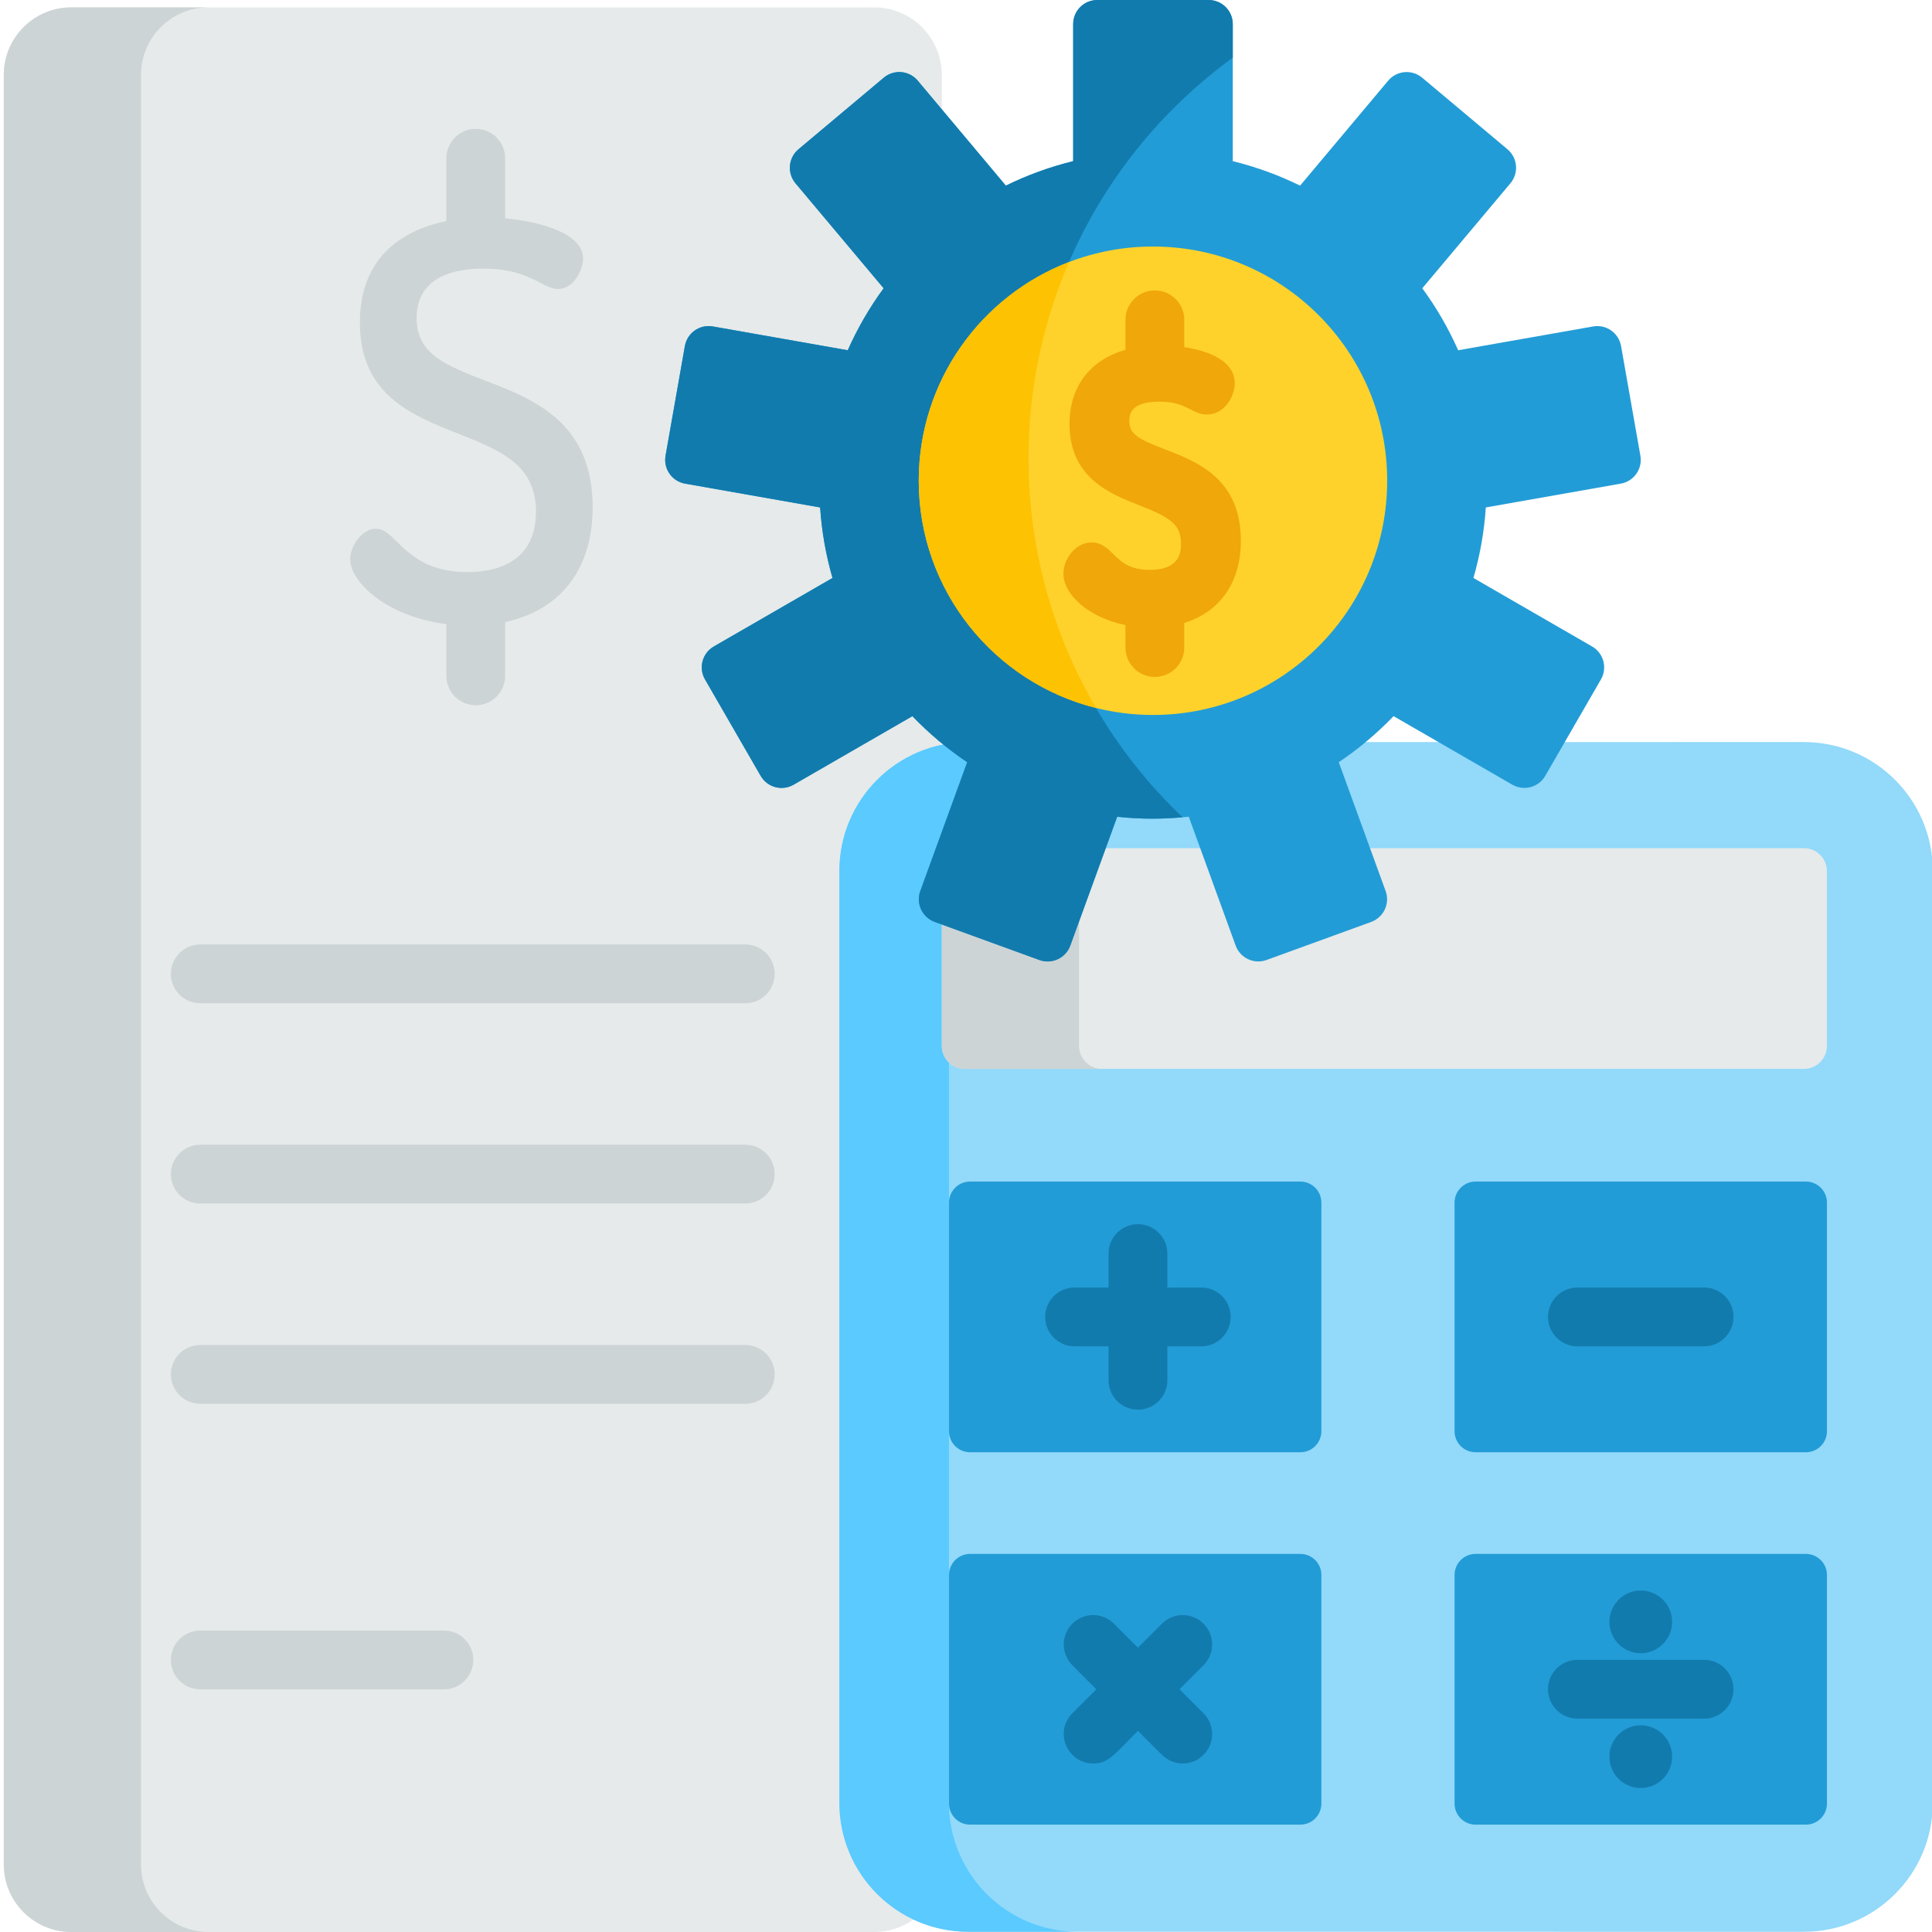 <svg width="111" height="111" viewBox="0 0 111 111" fill="none" xmlns="http://www.w3.org/2000/svg">
<g clip-path="url(#clip0)">
<path d="M50.231 0.425C48.359 0.425 6.398 0.425 4.098 0.425C1.954 0.425 0.217 2.162 0.217 4.306V107.119C0.217 109.263 1.954 111 4.098 111H50.231C52.373 111 54.109 109.263 54.109 107.119V4.306C54.109 2.162 52.373 0.425 50.231 0.425V0.425Z" fill="#E6EAEA"/>
<path d="M11.983 110.999H4.099C1.955 110.999 0.218 109.262 0.218 107.118V4.305C0.218 2.161 1.955 0.424 4.099 0.424H11.983C9.839 0.424 8.102 2.161 8.102 4.305V107.118C8.102 109.262 9.839 110.999 11.983 110.999V110.999Z" fill="#CDD4D5"/>
<path d="M103.641 42.634C102.608 42.634 56.124 42.636 55.631 42.636C51.543 42.636 48.226 45.949 48.226 50.038V103.583C48.226 107.672 51.543 110.986 55.631 110.986C55.857 110.986 102.611 110.987 103.641 110.987C107.73 110.987 111.045 107.672 111.045 103.582V50.038C111.045 45.949 107.73 42.634 103.641 42.634V42.634Z" fill="#92D9FA"/>
<path d="M54.524 82.229V69.093C54.524 68.426 55.065 67.885 55.732 67.885H74.708C75.376 67.885 75.917 68.426 75.917 69.093V82.229C75.917 82.896 75.376 83.437 74.708 83.437H55.732C55.065 83.437 54.524 82.896 54.524 82.229V82.229Z" fill="#229CD6"/>
<path d="M83.57 82.229V69.093C83.57 68.426 84.111 67.885 84.778 67.885H103.754C104.422 67.885 104.964 68.426 104.964 69.093V82.229C104.964 82.896 104.422 83.437 103.754 83.437H84.778C84.111 83.437 83.57 82.896 83.57 82.229V82.229Z" fill="#229CD6"/>
<path d="M54.524 103.622V90.487C54.524 89.82 55.065 89.278 55.732 89.278H74.708C75.376 89.278 75.917 89.82 75.917 90.487V103.622C75.917 104.29 75.376 104.831 74.708 104.831H55.732C55.065 104.831 54.524 104.29 54.524 103.622V103.622Z" fill="#229CD6"/>
<path d="M83.57 103.622V90.487C83.57 89.82 84.111 89.278 84.778 89.278H103.754C104.422 89.278 104.964 89.82 104.964 90.487V103.622C104.964 104.29 104.422 104.831 103.754 104.831H84.778C84.111 104.831 83.57 104.29 83.57 103.622Z" fill="#229CD6"/>
<path d="M90.627 77.351H97.906C98.839 77.351 99.595 76.594 99.595 75.661C99.595 74.728 98.839 73.972 97.906 73.972H90.627C89.694 73.972 88.938 74.728 88.938 75.661C88.938 76.594 89.695 77.351 90.627 77.351V77.351Z" fill="#127BAD"/>
<path d="M69.018 73.972H67.069V72.022C67.069 71.088 66.313 70.332 65.379 70.332C64.445 70.332 63.689 71.088 63.689 72.022V73.972H61.739C60.806 73.972 60.05 74.728 60.05 75.661C60.05 76.594 60.806 77.351 61.739 77.351H63.689V79.3C63.689 80.234 64.445 80.99 65.379 80.99C66.313 80.99 67.069 80.234 67.069 79.3V77.351H69.018C69.952 77.351 70.708 76.594 70.708 75.661C70.708 74.728 69.952 73.972 69.018 73.972Z" fill="#127BAD"/>
<path d="M97.906 95.364H90.627C89.694 95.364 88.938 96.121 88.938 97.054C88.938 97.987 89.694 98.743 90.627 98.743H97.906C98.839 98.743 99.595 97.987 99.595 97.054C99.595 96.121 98.839 95.364 97.906 95.364V95.364Z" fill="#127BAD"/>
<path d="M69.147 93.286C68.487 92.626 67.418 92.626 66.757 93.286L65.379 94.665L64.001 93.286C63.34 92.626 62.27 92.626 61.611 93.286C60.951 93.946 60.951 95.016 61.611 95.675L62.989 97.054L61.611 98.433C60.543 99.501 61.314 101.317 62.806 101.317C63.687 101.317 63.964 100.858 65.379 99.444L66.758 100.822C67.418 101.482 68.487 101.482 69.147 100.822C69.807 100.162 69.807 99.093 69.147 98.433L67.768 97.054L69.147 95.675C69.807 95.016 69.807 93.946 69.147 93.286V93.286Z" fill="#127BAD"/>
<path d="M96.069 93.182C96.069 94.177 95.262 94.984 94.267 94.984C93.272 94.984 92.465 94.177 92.465 93.182C92.465 92.187 93.272 91.38 94.267 91.38C95.262 91.38 96.069 92.187 96.069 93.182Z" fill="#127BAD"/>
<path d="M96.069 100.926C96.069 101.922 95.262 102.728 94.267 102.728C93.272 102.728 92.465 101.922 92.465 100.926C92.465 99.931 93.272 99.124 94.267 99.124C95.262 99.124 96.069 99.931 96.069 100.926Z" fill="#127BAD"/>
<path d="M25.645 35.86V38.829C25.645 39.762 26.402 40.518 27.334 40.518C28.267 40.518 29.024 39.762 29.024 38.829V35.738C32.209 35.055 34.051 32.7 34.051 29.148C34.051 24.239 30.631 22.924 27.882 21.869C25.677 21.021 23.935 20.352 23.935 18.293C23.935 15.93 26.025 15.433 27.779 15.433C29.463 15.433 30.381 15.906 31.051 16.251C31.431 16.447 31.731 16.602 32.053 16.602C33.001 16.602 33.498 15.461 33.498 14.849C33.498 13.425 31.104 12.739 29.024 12.543V9.093C29.024 8.16 28.267 7.403 27.334 7.403C26.402 7.403 25.645 8.16 25.645 9.093V12.697V12.7C23.452 13.153 20.676 14.522 20.676 18.54C20.676 22.682 23.667 23.865 26.308 24.908C28.715 25.859 30.793 26.68 30.793 29.395C30.793 32.418 28.327 32.869 26.857 32.869C24.583 32.869 23.557 31.862 22.809 31.127C22.382 30.709 22.046 30.379 21.598 30.379C20.803 30.379 20.122 31.342 20.122 32.131C20.122 33.478 22.278 35.436 25.645 35.86Z" fill="#CDD4D5"/>
<path d="M11.507 57.641H42.819C43.752 57.641 44.508 56.885 44.508 55.951C44.508 55.018 43.752 54.262 42.819 54.262H11.507C10.574 54.262 9.818 55.018 9.818 55.951C9.818 56.885 10.574 57.641 11.507 57.641Z" fill="#CDD4D5"/>
<path d="M42.819 65.769H11.507C10.574 65.769 9.818 66.525 9.818 67.458C9.818 68.391 10.574 69.147 11.507 69.147H42.819C43.752 69.147 44.508 68.391 44.508 67.458C44.508 66.525 43.752 65.769 42.819 65.769Z" fill="#CDD4D5"/>
<path d="M42.819 77.274H11.507C10.574 77.274 9.818 78.031 9.818 78.964C9.818 79.897 10.574 80.654 11.507 80.654H42.819C43.752 80.654 44.508 79.897 44.508 78.964C44.508 78.031 43.752 77.274 42.819 77.274Z" fill="#CDD4D5"/>
<path d="M25.503 93.681H11.507C10.574 93.681 9.818 94.437 9.818 95.37C9.818 96.303 10.574 97.06 11.507 97.06H25.503C26.436 97.06 27.193 96.303 27.193 95.37C27.193 94.437 26.436 93.681 25.503 93.681Z" fill="#CDD4D5"/>
<path d="M61.925 110.986H55.631C51.543 110.986 48.226 107.672 48.226 103.583V50.037C48.226 45.949 51.543 42.635 55.631 42.635H61.925C57.834 42.635 54.52 45.949 54.52 50.037V103.583C54.52 107.672 57.834 110.986 61.925 110.986V110.986Z" fill="#5ACAFF"/>
<path d="M55.432 61.412C54.703 61.412 54.11 60.819 54.11 60.09V50.051C54.11 49.322 54.703 48.73 55.432 48.73H103.642C104.37 48.73 104.964 49.322 104.964 50.051V60.09C104.964 60.819 104.37 61.412 103.642 61.412H55.432Z" fill="#E6EAEA"/>
<path d="M63.317 61.411H55.433C54.703 61.411 54.11 60.818 54.11 60.091V50.05C54.11 49.323 54.703 48.728 55.433 48.728H63.317C62.587 48.728 61.995 49.323 61.995 50.05V60.091C61.995 60.818 62.587 61.411 63.317 61.411Z" fill="#CDD4D5"/>
<path d="M93.121 27.786L85.366 29.154C85.273 30.551 85.029 31.907 84.653 33.206L91.472 37.143C92.135 37.525 92.362 38.372 91.98 39.034L88.78 44.576C88.397 45.239 87.55 45.465 86.888 45.083L80.065 41.145C79.114 42.134 78.06 43.024 76.916 43.79L79.609 51.192C79.871 51.911 79.499 52.704 78.781 52.967L78.164 53.192L76.681 53.731L72.769 55.154C72.049 55.416 71.254 55.046 70.993 54.328L68.988 48.816L68.495 47.462L68.299 46.925C66.925 47.058 65.701 47.087 64.186 46.925L61.492 54.328C61.23 55.046 60.435 55.416 59.717 55.154L53.704 52.967C52.986 52.704 52.614 51.911 52.875 51.192L55.57 43.79C54.425 43.024 53.37 42.134 52.42 41.145L45.597 45.083C44.935 45.465 44.087 45.239 43.704 44.576L40.506 39.034C40.123 38.372 40.35 37.525 41.013 37.143L47.831 33.206C47.455 31.907 47.214 30.551 47.12 29.154L39.363 27.786C38.609 27.654 38.106 26.935 38.239 26.181L39.35 19.88C39.483 19.127 40.202 18.622 40.956 18.756L48.707 20.123C49.269 18.857 49.96 17.666 50.769 16.562L45.704 10.529C45.213 9.941 45.29 9.069 45.876 8.576L50.778 4.463C51.363 3.972 52.237 4.048 52.728 4.634L57.79 10.666C59.011 10.065 60.307 9.59 61.658 9.259V1.385C61.658 0.62 62.278 0 63.044 0H69.441C70.207 0 70.827 0.62 70.827 1.385V9.259C72.178 9.59 73.474 10.065 74.694 10.666L79.756 4.634C80.247 4.048 81.121 3.972 81.707 4.463L86.609 8.576C87.195 9.069 87.271 9.941 86.78 10.529L81.716 16.562C82.525 17.666 83.216 18.857 83.777 20.123L91.531 18.756C92.284 18.622 93.002 19.127 93.135 19.88L94.246 26.181C94.379 26.935 93.876 27.654 93.121 27.786V27.786Z" fill="#229CD6"/>
<path d="M67.944 46.955C66.71 47.061 65.57 47.073 64.185 46.926L61.491 54.329C61.229 55.047 60.434 55.416 59.715 55.156L53.703 52.968C52.984 52.705 52.612 51.911 52.874 51.193L55.568 43.791C54.424 43.025 53.369 42.135 52.419 41.146L45.595 45.084C44.933 45.467 44.086 45.239 43.703 44.576L40.505 39.035C40.122 38.373 40.349 37.526 41.011 37.143L47.83 33.207C47.454 31.907 47.213 30.552 47.119 29.155L39.362 27.787C38.608 27.654 38.105 26.936 38.238 26.182L39.349 19.881C39.482 19.128 40.201 18.623 40.955 18.756L48.706 20.124C49.267 18.858 49.959 17.666 50.768 16.562L45.703 10.53C45.212 9.941 45.289 9.07 45.874 8.577L50.776 4.463C51.362 3.972 52.236 4.049 52.727 4.634L57.789 10.667C59.01 10.066 60.305 9.591 61.657 9.26V1.386C61.657 0.62 62.277 0.001 63.042 0.001H69.44C70.206 0.001 70.826 0.62 70.826 1.386V3.316C66.728 6.295 63.457 10.34 61.423 15.044C59.922 18.504 59.092 22.323 59.092 26.335C59.092 31.563 60.503 36.463 62.968 40.673C64.326 43 66.004 45.112 67.944 46.955V46.955Z" fill="#127BAD"/>
<path d="M79.698 27.62C79.698 35.051 73.674 41.077 66.242 41.077C65.114 41.077 64.019 40.938 62.972 40.676C57.122 39.214 52.785 33.923 52.785 27.62C52.785 21.889 56.369 16.993 61.419 15.054C62.918 14.48 64.544 14.164 66.242 14.164C73.674 14.164 79.698 20.188 79.698 27.62V27.62Z" fill="#FED22B"/>
<path d="M62.972 40.675C57.122 39.214 52.785 33.923 52.785 27.619C52.785 21.889 56.369 16.993 61.419 15.054C59.921 18.512 59.092 22.326 59.092 26.333C59.092 31.562 60.505 36.461 62.969 40.671C62.969 40.674 62.972 40.674 62.972 40.675V40.675Z" fill="#FDC202"/>
<path d="M66.944 25.822C65.45 25.248 64.885 24.959 64.885 24.2C64.885 23.864 64.885 23.077 66.632 23.077C67.532 23.077 68.007 23.322 68.389 23.518C68.674 23.665 68.968 23.816 69.339 23.816C70.37 23.816 70.94 22.754 70.94 22.019C70.94 20.744 69.459 20.159 68.04 19.942V18.375C68.04 17.442 67.284 16.686 66.351 16.686C65.418 16.686 64.661 17.442 64.661 18.375V20.096C62.642 20.676 61.447 22.197 61.447 24.356C61.447 27.447 63.76 28.36 65.448 29.027C67.157 29.703 67.853 30.09 67.853 31.229C67.853 31.642 67.853 32.741 66.048 32.741C64.889 32.741 64.399 32.26 63.966 31.836C63.646 31.521 63.283 31.164 62.719 31.164C61.791 31.164 61.097 32.114 61.097 32.961C61.097 34.163 62.548 35.481 64.661 35.914V37.203C64.661 38.135 65.418 38.892 66.351 38.892C67.284 38.892 68.04 38.135 68.04 37.203V35.788C70.082 35.16 71.291 33.474 71.291 31.073C71.291 27.492 68.778 26.527 66.944 25.822V25.822Z" fill="#F0A70A"/>
</g>
<defs>
<clipPath id="clip0">
<rect width="111" height="111" fill="white"/>
</clipPath>
</defs>
</svg>
